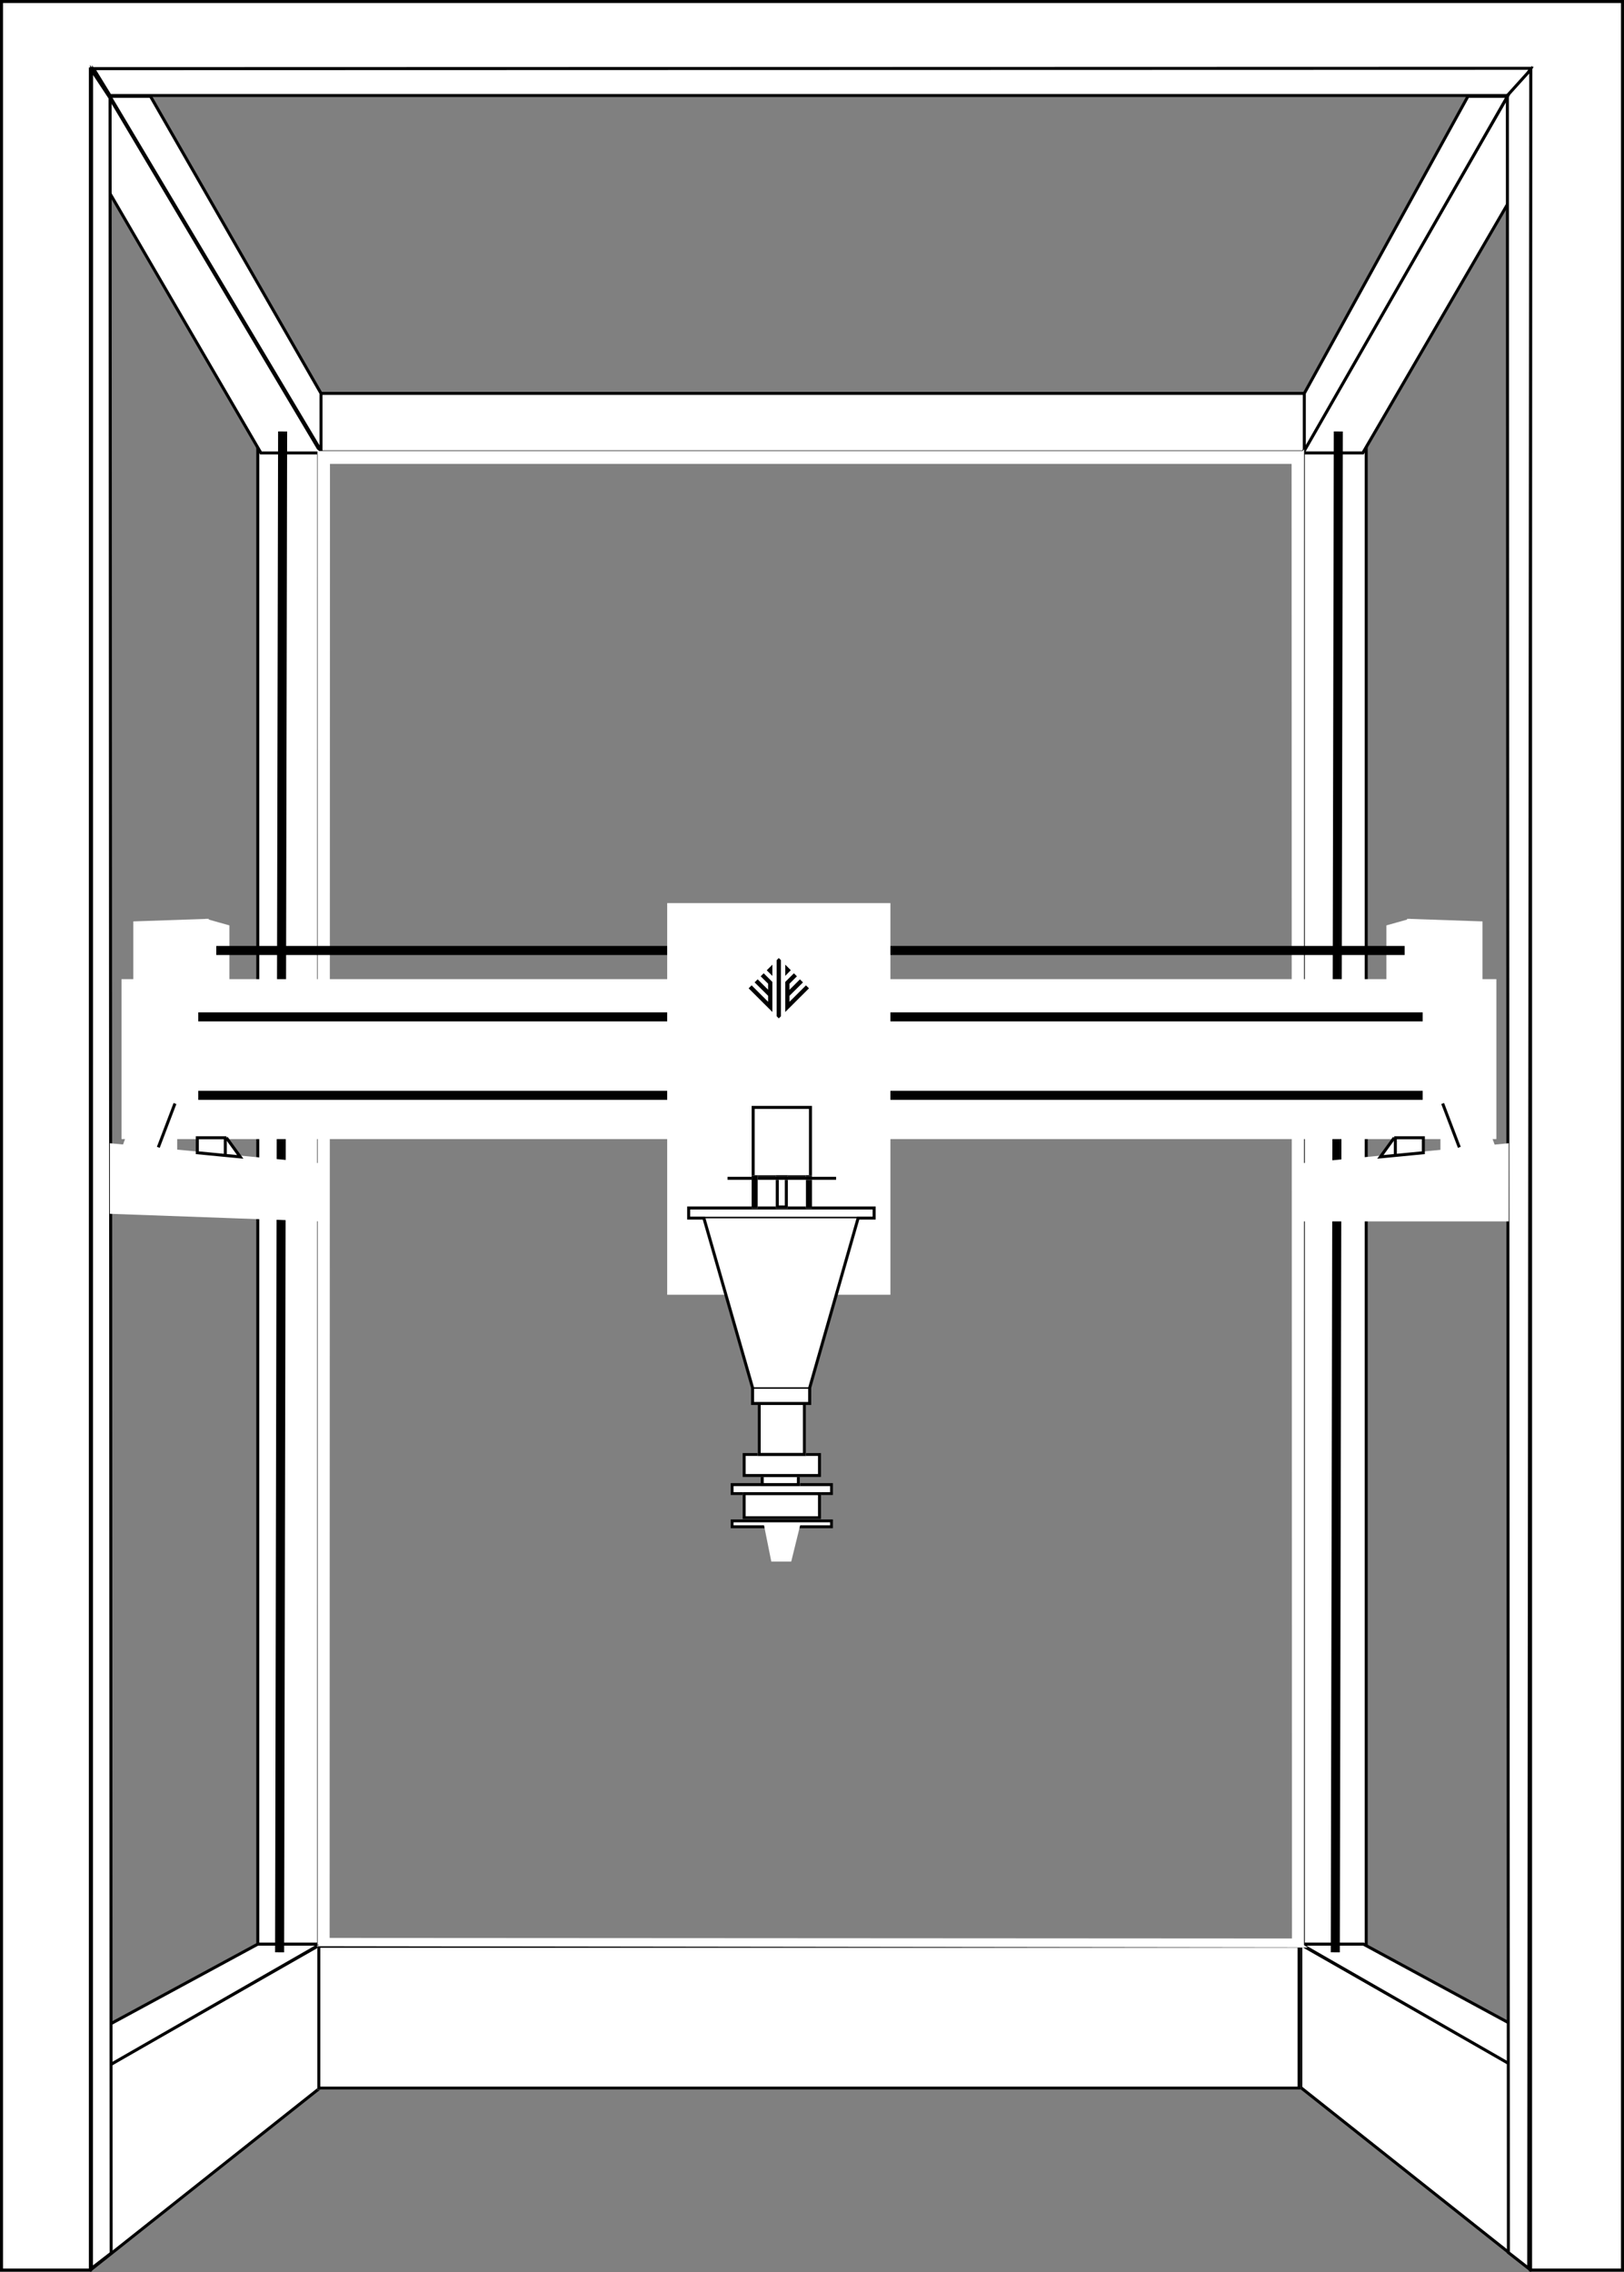 <svg xmlns="http://www.w3.org/2000/svg" viewBox="-1210.199 4599.519 538.414 752.938"><rect x="-1210.199" y="4599.519" width="538.414" height="752.938" fill="#808080" stroke="none"/><defs><style>.a,.b{fill:#fff;}.a,.c,.e,.f{stroke:#000;}.c,.e,.f,.i{fill:none;}.c{stroke-width:3px;}.d{fill-rule:evenodd;}.f{stroke-width:0.5px;}.g,.h{stroke:none;}</style></defs><g transform="translate(1326)"><path class="a" d="M-2535.7,5351.788v-751.77h537.414v751.77h-30.477v-729.42h-477.475v729.42Z"/><path class="a" d="M-2535.7,5114.066V4600.019h367.475v514.048h-20.84v-494.6h-326.49v494.6Z" transform="translate(84.969 129.861)"/><path class="a" d="M-2429.942,5243.927v47.382l-75.834,60.113v-64.274Z"/><path class="a" d="M-2505.776,5243.927v47.382l75.83,60.113v-64.274Z" transform="translate(400.834)"/><path class="a" d="M-2505.777,5287.293l75.822-43.5h-20.794l-55.027,29.786Z"/><path class="a" d="M-2429.957,5287.293l-75.82-43.5h20.794l55.026,29.786Z" transform="translate(400.822)"/><path class="a" d="M-2104.3,4749.619l67.893-118.141,7.515,22.814-55.489,95.327Z"/><path class="a" d="M-2028.892,4749.619l-75.41-126.7v31.376l55.49,95.327Z" transform="translate(-400.883)"/><path class="a" d="M-2505.185,4622.28l5.458,8.89h465.377l5.729-9.018Z"/><path class="a" d="M-2499.7,4632.017l.349,714.184-6.525,5.051.045-728.528Z"/><path class="a" d="M-2506.31,4631.17l.346,714.824,6.735,5.262.675-728.674Z" transform="translate(469.855)"/><path class="a" d="M-2429.775,4729.879v19.005l-70-117.443h13.47Z"/><path class="a" d="M-2499.779,4729.879v19.005l67.366-117.443h-13.117Z" transform="translate(396.004)"/><g class="b" transform="translate(-2431 4749)"><path class="g" d="M 323.598 3.742 L 3.944 3.742 L 1.103 0.5 L 326.006 0.5 L 323.598 3.742 Z"/><path class="h" d="M 323.347 3.242 L 325.012 1 L 2.206 1 L 4.171 3.242 L 323.347 3.242 M 323.85 4.242 L 3.717 4.242 L 2.842170943040401e-14 1.041666655510198e-05 L 327 1.041666655510198e-05 L 323.85 4.242 Z"/></g><g class="b" transform="translate(-2426.379 4745.621) rotate(90)"><path class="g" d="M 4.076 4.079 L 7.505 0.926 L 496.538 1.039 L 498.339 4.051 L 4.076 4.079 Z"/><path class="h" d="M 5.358 3.579 L 497.457 3.551 L 496.254 1.539 L 7.699 1.426 L 5.358 3.579 M 2.794 4.58 L 7.31 0.426 L 496.822 0.539 L 499.22 4.551 L 2.794 4.58 Z"/></g><g class="b" transform="translate(-2103.412 4745.621) rotate(90)"><path class="g" d="M 7.504 4.075 L 4.077 0.926 L 498.338 0.954 L 496.538 3.962 L 7.504 4.075 Z"/><path class="h" d="M 7.699 3.575 L 496.255 3.462 L 497.456 1.454 L 5.36 1.426 L 7.699 3.575 M 7.31 4.576 L 2.794 0.426 L 499.22 0.454 L 496.822 4.462 L 7.31 4.576 Z"/></g><g class="a" transform="translate(-2431 5244)"><rect class="g" width="326" height="48"/><rect class="i" x="0.5" y="0.5" width="325" height="47"/></g><g class="b" transform="translate(-2427 5241)"><path class="g" d="M 322.58 3.411 L -2.544 2.979 L 0.063 1.226 L 319.212 1.416 L 322.58 3.411 Z"/><path class="h" d="M 320.751 2.909 L 319.075 1.916 L 0.215 1.726 L -0.907 2.481 L 320.751 2.909 M 324.41 3.914 L -4.181 3.477 L -0.089 0.726 L 319.349 0.916 L 324.41 3.914 Z"/></g></g><line class="c" x1="1" y2="504" transform="translate(-1117.5 4742.5)"/><line class="c" x1="1" y2="504" transform="translate(-767.5 4742.5)"/><g class="b" transform="translate(-1173 4985)"><path class="g" d="M 68.434 18.758 L -0.28 16.276 L -0.28 -6.073 L 68.434 0.455 L 68.434 18.758 Z"/><path class="h" d="M 67.934 18.24 L 67.934 0.91 L 0.22 -5.523 L 0.22 15.794 L 67.934 18.24 M 68.934 19.276 L -0.78 16.758 L -0.78 -6.623 L 68.934 4.296874976716936e-06 L 68.934 19.276 Z"/></g><g class="b" transform="translate(-777.851 4985)"><path class="g" d="M 67.351 18.776 L -0.28 18.776 L -0.28 0.454 L 67.351 -6.072 L 67.351 18.776 Z"/><path class="h" d="M 66.851 18.276 L 66.851 -5.521 L 0.22 0.908 L 0.22 18.276 L 66.851 18.276 M 67.851 19.276 L -0.78 19.276 L -0.78 4.296874976716936e-06 L 67.851 -6.623 L 67.851 19.276 Z"/></g><g class="b" transform="translate(-1166 4904)"><path class="g" d="M 24.5 20.5 L 0.5 20.5 L 0.5 1.344 L 24.5 0.518 L 24.5 20.5 Z"/><path class="h" d="M 24 20 L 24 1.035 L 1 1.827 L 1 20 L 24 20 M 25 21 L -1.77635683940025e-15 21 L -1.77635683940025e-15 0.861 L 25 0 L 25 21 Z"/></g><g class="b" transform="translate(-1142 4904)"><path class="g" d="M 7.365 20.5 L 0.5 20.5 L 0.5 0.635 L 7.365 2.564 L 7.365 20.5 Z"/><path class="h" d="M 6.865 20 L 6.865 2.943 L 1 1.294 L 1 20 L 6.865 20 M 7.865 21 L 3.046875008294592e-06 21 L 3.046875008294592e-06 -0.025 L 7.865 2.185 L 7.865 21 Z"/></g><g transform="translate(415.444)"><g class="b" transform="translate(-1159.136 4904)"><path class="g" d="M 24.496 20.5 L 0.5 20.5 L 0.5 0.518 L 24.496 1.344 L 24.496 20.5 Z"/><path class="h" d="M 23.996 20 L 23.996 1.827 L 1 1.035 L 1 20 L 23.996 20 M 24.996 21 L -1.572265659888217e-06 21 L -1.572265659888217e-06 0 L 24.996 0.861 L 24.996 21 Z"/></g><g class="b" transform="translate(-1166 4904)"><path class="g" d="M 7.364 20.5 L 0.5 20.5 L 0.5 2.564 L 7.364 0.635 L 7.364 20.5 Z"/><path class="h" d="M 6.864 20 L 6.864 1.294 L 1 2.943 L 1 20 L 6.864 20 M 7.864 21 L -2.509155365260085e-06 21 L -2.509155365260085e-06 2.185 L 7.864 -0.025 L 7.864 21 Z"/></g></g><g transform="translate(0 -45)"><g class="b" transform="translate(-1169.904 4969)"><path class="g" d="M 455.309 52.5 L 0.5 52.5 L 0.5 0.5 L 455.309 0.5 L 455.309 52.5 Z"/><path class="h" d="M 454.809 52 L 454.809 1 L 1 1 L 1 52 L 454.809 52 M 455.809 53 L 7.180606644396903e-06 53 L 7.180606644396903e-06 0 L 455.809 0 L 455.809 53 Z"/></g><line class="c" x2="405.942" transform="translate(-1144.471 4981.5)"/><line class="c" x2="394" transform="translate(-1138.5 4959.5)"/><line class="c" x2="405.942" transform="translate(-1144.471 5007.5)"/><g transform="translate(1326)"><g class="b" transform="translate(-2315 4950)"><path class="g" d="M 73.5 123.087 L 0.5 123.087 L 0.5 -5.703 L 73.5 -5.703 L 73.5 123.087 Z"/><path class="h" d="M 73 122.587 L 73 -5.203 L 1 -5.203 L 1 122.587 L 73 122.587 M 74 123.587 L 0 123.587 L 0 -6.203 L 74 -6.203 L 74 123.587 Z"/></g><g transform="translate(1)"><g class="a" transform="translate(-2295 5136)"><rect class="g" width="34" height="4"/><rect class="i" x="0.5" y="0.5" width="33" height="3"/></g><g class="a" transform="translate(-2291 5139)"><rect class="g" width="26" height="9"/><rect class="i" x="0.5" y="0.5" width="25" height="8"/></g><g class="a" transform="translate(-2295 5148)"><rect class="g" width="34" height="3"/><rect class="i" x="0.5" y="0.5" width="33" height="2"/></g><g class="b" transform="translate(-2284 5151)"><path class="g" d="M 8.731 10.5 L 2.922 10.5 L 0.703 -0.555 L 11.454 -0.555 L 8.731 10.5 Z"/><path class="h" d="M 8.339 10 L 10.816 -0.055 L 1.313 -0.055 L 3.331 10 L 8.339 10 M 9.123 11 L 2.512 11 L 0.092 -1.055 L 12.092 -1.055 L 9.123 11 Z"/></g><g class="a" transform="translate(-2285 5133)"><rect class="g" width="13" height="4"/><rect class="i" x="0.5" y="0.5" width="12" height="3"/></g><g class="a" transform="translate(-2291 5126)"><rect class="g" width="26" height="8"/><rect class="i" x="0.5" y="0.5" width="25" height="7"/></g><g class="a" transform="translate(-2286 5109)"><rect class="g" width="16" height="18"/><rect class="i" x="0.5" y="0.5" width="15" height="17"/></g><path class="a" d="M-2268.76,5109.616H-2287.7v-5.22l-16.141-56.218h-5.043v-3.336h61.489v3.336h-5.3l-16.061,56.218Z"/><g class="a" transform="translate(-2288 5011)"><rect class="g" width="20" height="24"/><rect class="i" x="0.5" y="0.5" width="19" height="23"/></g><g class="a" transform="translate(-2280 5034)"><rect class="g" width="4" height="11"/><rect class="i" x="0.5" y="0.5" width="3" height="10"/></g><g class="a" transform="translate(-2270 5034)"><rect class="g" width="2" height="11"/><rect class="i" x="0.5" y="0.5" width="1" height="10"/></g><g class="a" transform="translate(-2259.5 5034.5) rotate(90)"><rect class="g" width="1" height="37"/><rect class="i" x="0.5" y="0.5" height="36"/></g><g class="a" transform="translate(-2288 5034)"><rect class="g" width="2" height="11"/><rect class="i" x="0.5" y="0.5" width="1" height="10"/></g></g></g><g transform="translate(-962 4962)"><path class="d" d="M0,47.83l.989-.985,5.468,5.447V50.306L1.979,45.859,2.992,44.85,6.456,48.3V46.294L3.992,43.848l1-1,2.878,2.869v9.956Z" transform="translate(0 -37.794)"/><path class="d" d="M110.184,47.891l-.988-.985-5.468,5.447V50.364l4.472-4.441-1.012-1.009-3.46,3.455V46.36l2.464-2.452-1-1-2.879,2.872V55.74Z" transform="translate(-90.184 -37.847)"/><path class="d" d="M79.1,20.06l-.711-.709V.769L79.1.06l.711.709V19.359Z" transform="translate(-69.099 -0.06)"/><path class="d" d="M52.5,18.67V22.4L50.63,20.533Z" transform="translate(-44.629 -16.471)"/><path class="d" d="M102.39,18.59l1.842,1.836c-.466.457-1.374,1.433-1.842,1.9Z" transform="translate(-90.254 -16.401)"/></g></g><g class="b" transform="translate(-1167 4970)"><path class="g" d="M 15.047 10.578 L 4.028 9.455 L 4.022 9.454 L 4.016 9.454 L -1.955 8.991 L 3.145 -4.653 L 15.047 -4.653 L 15.047 10.578 Z"/><path class="h" d="M 14.547 10.024 L 14.547 -4.153 L 3.491 -4.153 L -1.254 8.544 L 4.054 8.955 L 4.066 8.956 L 4.078 8.957 L 14.547 10.024 M 15.547 11.131 L 3.977 9.952 L -2.656 9.438 L 2.798 -5.153 L 15.547 -5.153 L 15.547 11.131 Z"/></g><path class="e" d="M4.783,14.686,10.31.168" transform="translate(-1162.5 4965.046)"/><g transform="translate(437.014)"><g class="b" transform="translate(-1167 4970)"><path class="g" d="M -2.156 10.578 L -2.156 -4.653 L 9.745 -4.653 L 14.843 8.991 L 8.874 9.454 L 8.868 9.454 L 8.862 9.455 L -2.156 10.578 Z"/><path class="h" d="M -1.656 10.024 L 8.811 8.957 L 8.823 8.956 L 8.835 8.955 L 14.143 8.544 L 9.398 -4.153 L -1.656 -4.153 L -1.656 10.024 M -2.656 11.131 L -2.656 -5.153 L 10.092 -5.153 L 15.544 9.438 L 8.912 9.952 L -2.656 11.131 Z"/></g><path class="e" d="M10.309,14.686,4.783.168" transform="translate(-1173.701 4965.046)"/></g><path class="a" d="M-1135.133,4976.562h-9.65v4.963l7.243.7,6.994.671-4.586-6.333"/><line class="e" y2="6" transform="translate(-1135.5 4976.5)"/><g transform="translate(392.236)"><path class="a" d="M-1140.2,4976.562h9.653v4.963l-7.245.7-7,.671,4.587-6.333" transform="translate(0)"/><line class="e" y2="6" transform="translate(-1139.829 4976.5)"/></g><line class="f" x2="19" transform="translate(-960.5 5059.5)"/><line class="f" x2="51" transform="translate(-976.5 5003)"/></svg>